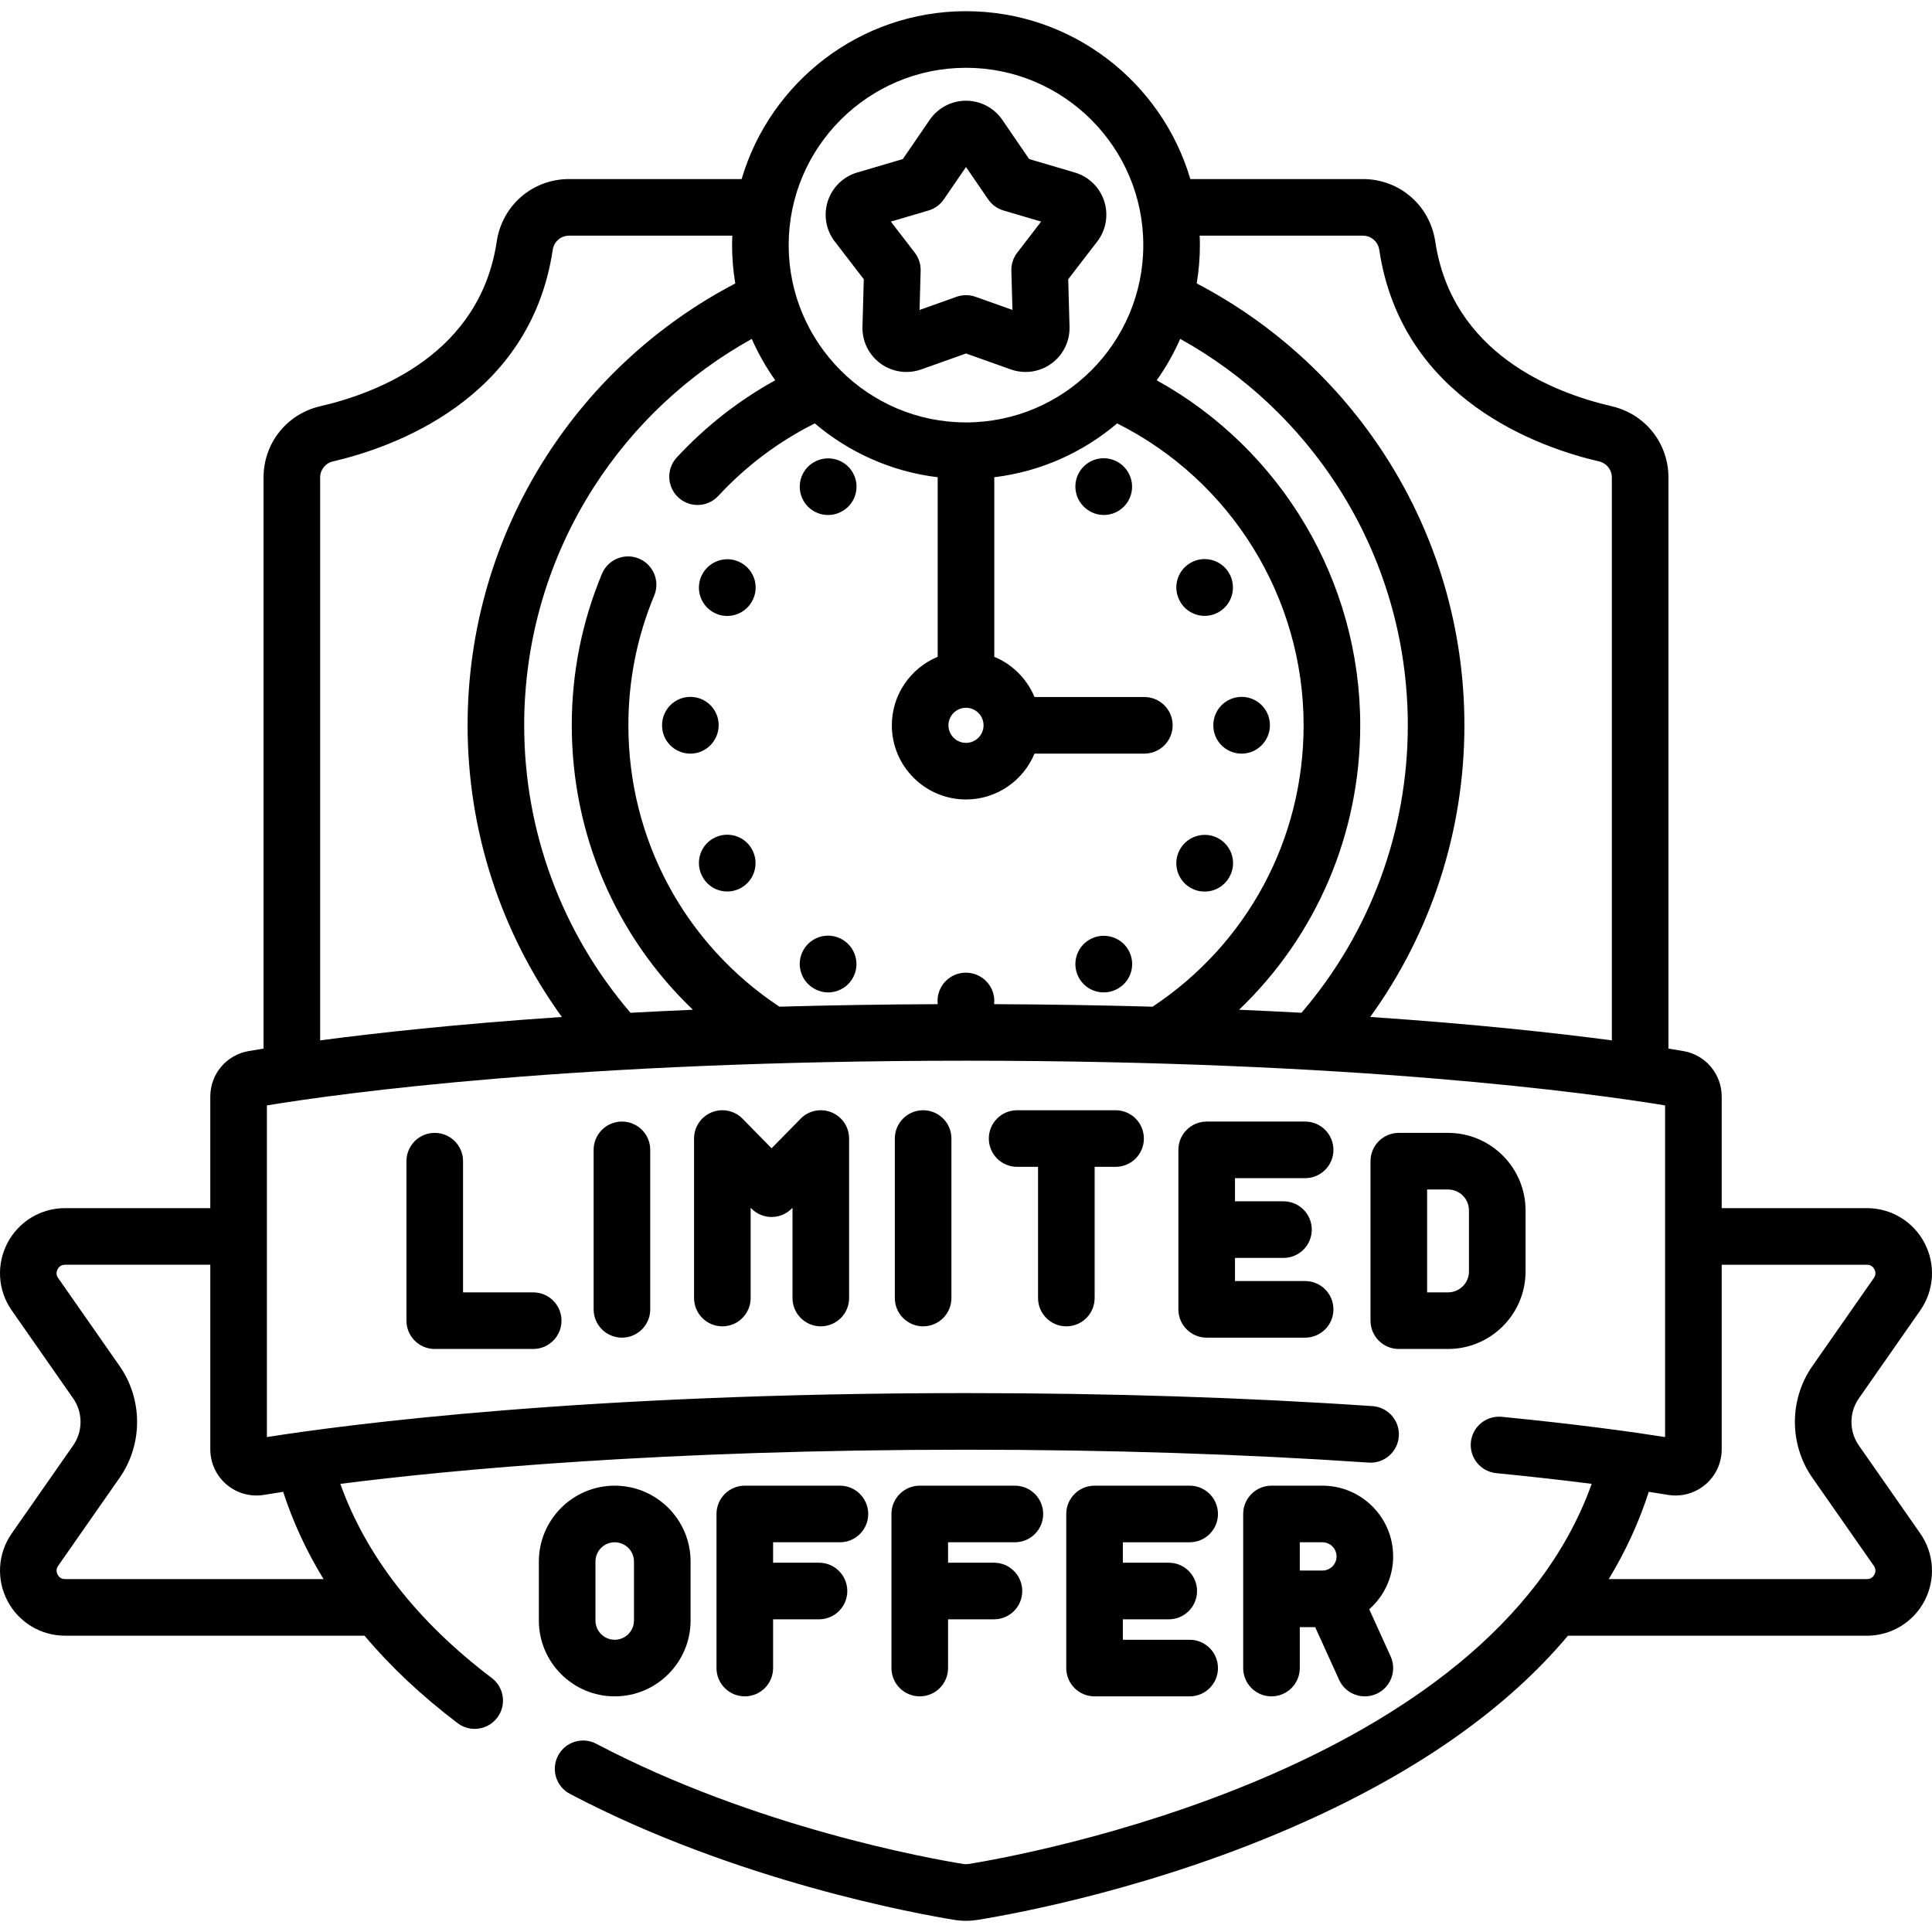<svg id="Capa_1" enable-background="new 0 0 511.984 511.984" height="512" viewBox="0 0 511.984 511.984" width="512" xmlns="http://www.w3.org/2000/svg"><g><path d="m492.589 383.036c-2.599-3.723-2.599-8.726 0-12.449l16.282-23.324c3.69-5.286 4.132-12.121 1.151-17.837-2.98-5.716-8.837-9.268-15.284-9.268h-38.484v-29.564c0-5.979-4.275-11.05-10.166-12.06-1.113-.191-2.431-.41-3.944-.652v-151.348c0-9.07-6.169-16.83-15.002-18.872-15.57-3.598-42.354-14.054-46.795-43.662-1.438-9.588-9.495-16.547-19.157-16.547h-45.745c-7.573-25.682-31.353-44.487-59.456-44.487s-51.883 18.805-59.456 44.487h-45.739c-9.662 0-17.719 6.959-19.157 16.547-4.44 29.608-31.225 40.064-46.796 43.662-8.833 2.041-15.001 9.801-15.001 18.872v151.349c-1.514.242-2.832.462-3.945.652-5.89 1.009-10.166 6.081-10.166 12.06v29.564h-38.483c-6.447 0-12.303 3.551-15.284 9.268-2.98 5.716-2.54 12.551 1.15 17.836l16.283 23.325c2.599 3.723 2.599 8.725 0 12.448l-16.282 23.323c-3.69 5.286-4.131 12.121-1.151 17.837 2.981 5.716 8.837 9.268 15.284 9.268h79.348c6.916 8.205 15.139 15.944 24.672 23.17 1.355 1.027 2.946 1.524 4.525 1.524 2.267 0 4.507-1.024 5.982-2.97 2.502-3.301 1.855-8.005-1.446-10.507-19.839-15.04-33.298-32.327-40.135-51.452 29.631-3.772 85.476-9.053 165.799-9.053 37.589 0 73.49 1.15 106.708 3.418 4.123.289 7.711-2.839 7.993-6.972s-2.839-7.711-6.972-7.993c-33.556-2.292-69.802-3.453-107.729-3.453-101.119 0-164.172 8.331-185.262 11.652v-87.893c19.713-3.237 81.924-11.843 185.262-11.843 103.337 0 165.549 8.606 185.262 11.843v87.893c-8.217-1.296-22.778-3.355-43.275-5.368-4.123-.399-7.792 2.61-8.196 6.731-.405 4.123 2.608 7.792 6.731 8.197 9.862.968 18.295 1.944 25.288 2.837-27.228 76.324-150.77 98.42-165.13 100.739-.458.074-.903.073-1.362 0-8.854-1.431-55.16-9.688-97.291-31.858-3.666-1.929-8.202-.522-10.13 3.145-1.929 3.666-.521 8.201 3.145 10.13 44.198 23.258 92.625 31.896 101.884 33.392 1.02.165 2.047.248 3.074.248s2.054-.083 3.073-.247c10.485-1.694 47.686-8.556 86.148-25.757 30.609-13.688 54.102-30.268 70.305-49.55h79.219c6.447 0 12.304-3.551 15.284-9.268 2.98-5.716 2.539-12.551-1.151-17.836zm-131.4-320.583c2.177 0 3.995 1.586 4.323 3.772 5.972 39.822 42.727 52.465 58.252 56.053 1.989.459 3.379 2.21 3.379 4.256v149.169c-14.622-1.941-36.002-4.307-64.032-6.207 16.183-22.389 24.961-49.329 24.961-77.285 0-25.364-7.212-50.006-20.857-71.261-12.469-19.424-29.723-35.197-50.085-45.843.547-3.307.846-6.696.846-10.155 0-.838-.03-1.67-.063-2.5h43.276zm-32.831 205.133c20.381-19.487 32.106-46.444 32.106-75.375 0-38.185-20.905-73.156-53.934-91.437 2.43-3.418 4.523-7.088 6.229-10.969 16.931 9.399 31.307 22.851 41.834 39.249 12.09 18.832 18.48 40.671 18.48 63.157 0 28.067-9.983 54.976-28.175 76.176-5.314-.288-10.832-.556-16.54-.801zm-64.917-1.479c.031-.279.051-.562.051-.85 0-4.142-3.398-7.5-7.541-7.5s-7.5 3.358-7.5 7.5c0 .288.02.571.051.85-14.856.06-28.845.297-41.96.667-25.099-16.645-40.02-44.347-40.02-74.563 0-11.915 2.302-23.48 6.843-34.375 1.593-3.824-.214-8.215-4.038-9.808s-8.215.214-9.808 4.038c-5.307 12.733-7.997 26.24-7.997 40.146 0 28.934 11.72 55.893 32.1 75.375-5.707.245-11.223.513-16.536.801-18.191-21.2-28.175-48.108-28.175-76.176 0-22.462 6.376-44.281 18.439-63.096 10.527-16.42 24.918-29.892 41.871-39.304 1.705 3.877 3.796 7.544 6.224 10.959-9.706 5.366-18.458 12.215-26.09 20.45-2.815 3.038-2.635 7.783.403 10.599 1.444 1.338 3.272 1.999 5.096 1.999 2.015 0 4.025-.808 5.503-2.402 7.374-7.957 15.967-14.401 25.573-19.214 9.014 7.654 20.234 12.774 32.561 14.267v47.586c-7.124 2.954-12.151 9.977-12.151 18.157 0 10.836 8.815 19.651 19.651 19.651 8.18 0 15.203-5.027 18.157-12.151h29.109c4.143 0 7.5-3.358 7.5-7.5s-3.357-7.5-7.5-7.5h-29.109c-1.995-4.812-5.845-8.662-10.657-10.657v-47.586c12.328-1.495 23.547-6.616 32.56-14.271 30.144 15.117 49.411 46.086 49.411 80.013 0 30.21-14.921 57.912-40.022 74.563-13.125-.371-27.127-.608-41.999-.668zm-7.449-78.545c2.564 0 4.651 2.086 4.651 4.651s-2.087 4.651-4.651 4.651c-2.565 0-4.651-2.086-4.651-4.651s2.086-4.651 4.651-4.651zm-.003-169.596c25.909 0 46.987 21.079 46.987 46.987s-21.078 46.987-46.987 46.987-46.987-21.079-46.987-46.987 21.078-46.987 46.987-46.987zm-171.148 108.568c0-2.046 1.389-3.797 3.378-4.256 15.525-3.587 52.281-16.23 58.253-56.053.328-2.186 2.146-3.772 4.323-3.772h43.27c-.033.83-.063 1.662-.063 2.5 0 3.462.299 6.854.847 10.164-20.387 10.66-37.657 26.455-50.126 45.903-13.615 21.236-20.811 45.854-20.811 71.192 0 27.958 8.79 54.894 24.977 77.284-28.038 1.9-49.422 4.267-64.048 6.208zm-9.799 268.803c2.597 8.018 6.179 15.731 10.701 23.127h-68.497c-1.121 0-1.697-.654-1.983-1.203-.286-.548-.493-1.396.149-2.315l16.282-23.324c6.184-8.858 6.184-20.762 0-29.621l-16.283-23.325c-.642-.919-.435-1.766-.149-2.314.286-.549.862-1.203 1.983-1.203h38.485v48.915c0 3.605 1.576 7.009 4.325 9.338 2.746 2.328 6.356 3.323 9.909 2.733 1.381-.229 3.078-.502 5.078-.808zm421.68 21.924c-.286.549-.862 1.203-1.983 1.203h-68.417c4.48-7.372 8.017-15.086 10.613-23.128 2.003.307 3.707.581 5.087.81.671.112 1.344.167 2.013.167 2.871 0 5.668-1.012 7.895-2.899 2.749-2.329 4.325-5.733 4.325-9.338v-48.915h38.484c1.121 0 1.697.654 1.983 1.203s.492 1.396-.149 2.315l-16.282 23.324c-6.184 8.858-6.184 20.762 0 29.621l16.282 23.324c.641.917.435 1.764.149 2.313z"/><path d="m115.208 300.216c-4.142 0-7.5 3.358-7.5 7.5v42.265c0 4.142 3.358 7.5 7.5 7.5h26.09c4.142 0 7.5-3.358 7.5-7.5s-3.358-7.5-7.5-7.5h-18.59v-34.765c0-4.143-3.358-7.5-7.5-7.5z"/><path d="m157.315 304.716v42.265c0 4.142 3.358 7.5 7.5 7.5s7.5-3.358 7.5-7.5v-42.265c0-4.142-3.358-7.5-7.5-7.5s-7.5 3.357-7.5 7.5z"/><path d="m217.516 351.481c4.142 0 7.5-3.358 7.5-7.5v-42.265c0-3.046-1.842-5.79-4.662-6.942-2.818-1.151-6.057-.486-8.19 1.688l-7.693 7.836-7.692-7.836c-2.134-2.174-5.372-2.84-8.19-1.688-2.82 1.153-4.662 3.896-4.662 6.942v42.265c0 4.142 3.358 7.5 7.5 7.5s7.5-3.358 7.5-7.5v-23.918l.192.196c1.41 1.437 3.339 2.246 5.352 2.246s3.942-.81 5.352-2.246l.193-.196v23.919c0 4.141 3.358 7.499 7.5 7.499z"/><path d="m237.131 301.716v42.265c0 4.142 3.358 7.5 7.5 7.5s7.5-3.358 7.5-7.5v-42.265c0-4.142-3.358-7.5-7.5-7.5s-7.5 3.357-7.5 7.5z"/><path d="m282.584 351.481c4.143 0 7.5-3.358 7.5-7.5v-34.765h5.546c4.143 0 7.5-3.358 7.5-7.5s-3.357-7.5-7.5-7.5h-26.09c-4.143 0-7.5 3.358-7.5 7.5s3.357 7.5 7.5 7.5h5.544v34.765c0 4.142 3.357 7.5 7.5 7.5z"/><path d="m345.863 312.216c4.143 0 7.5-3.358 7.5-7.5s-3.357-7.5-7.5-7.5h-26.09c-4.143 0-7.5 3.358-7.5 7.5v42.265c0 4.142 3.357 7.5 7.5 7.5h26.09c4.143 0 7.5-3.358 7.5-7.5s-3.357-7.5-7.5-7.5h-18.59v-6.132h12.851c4.143 0 7.5-3.358 7.5-7.5s-3.357-7.5-7.5-7.5h-12.851v-6.133z"/><path d="m404.277 336.936v-16.176c0-11.329-9.217-20.545-20.545-20.545h-13.044c-4.143 0-7.5 3.358-7.5 7.5v42.265c0 4.142 3.357 7.5 7.5 7.5h13.044c11.328.001 20.545-9.216 20.545-20.544zm-15 0c0 3.058-2.487 5.545-5.545 5.545h-5.544v-27.265h5.544c3.058 0 5.545 2.487 5.545 5.545z"/><path d="m268.946 408.705c4.143 0 7.5-3.358 7.5-7.5s-3.357-7.5-7.5-7.5h-25.207c-4.142 0-7.5 3.358-7.5 7.5v40.835c0 4.142 3.358 7.5 7.5 7.5s7.5-3.358 7.5-7.5v-12.917h12.161c4.143 0 7.5-3.358 7.5-7.5s-3.357-7.5-7.5-7.5h-12.161v-5.417h17.707z"/><path d="m315.264 408.705c4.143 0 7.5-3.358 7.5-7.5s-3.357-7.5-7.5-7.5h-25.207c-4.143 0-7.5 3.358-7.5 7.5v40.835c0 4.142 3.357 7.5 7.5 7.5h25.207c4.143 0 7.5-3.358 7.5-7.5s-3.357-7.5-7.5-7.5h-17.707v-5.417h12.162c4.143 0 7.5-3.358 7.5-7.5s-3.357-7.5-7.5-7.5h-12.162v-5.417h17.707z"/><path d="m369.188 412.452c0-10.337-8.41-18.747-18.747-18.747h-13.495c-4.143 0-7.5 3.358-7.5 7.5v40.835c0 4.142 3.357 7.5 7.5 7.5s7.5-3.358 7.5-7.5v-10.841h4.078l6.336 13.943c1.256 2.765 3.981 4.399 6.833 4.399 1.037 0 2.092-.217 3.098-.674 3.771-1.713 5.439-6.16 3.726-9.931l-5.667-12.471c3.877-3.435 6.338-8.436 6.338-14.013zm-24.742-3.747h5.995c2.066 0 3.747 1.681 3.747 3.747s-1.681 3.747-3.747 3.747h-5.995z"/><path d="m222.58 408.705c4.142 0 7.5-3.358 7.5-7.5s-3.358-7.5-7.5-7.5h-25.207c-4.142 0-7.5 3.358-7.5 7.5v40.835c0 4.142 3.358 7.5 7.5 7.5s7.5-3.358 7.5-7.5v-12.917h12.162c4.142 0 7.5-3.358 7.5-7.5s-3.358-7.5-7.5-7.5h-12.162v-5.417h17.707z"/><path d="m162.902 449.54c11.085 0 20.104-9.018 20.104-20.103v-15.628c0-11.085-9.019-20.104-20.104-20.104s-20.104 9.019-20.104 20.104v15.628c0 11.085 9.019 20.103 20.104 20.103zm-5.104-35.732c0-2.814 2.29-5.104 5.104-5.104s5.104 2.29 5.104 5.104v15.628c0 2.814-2.29 5.103-5.104 5.103s-5.104-2.289-5.104-5.103z"/><path d="m321.535 192.174v.081c0 4.142 3.357 7.459 7.5 7.459s7.5-3.398 7.5-7.54-3.357-7.5-7.5-7.5-7.5 3.357-7.5 7.5z"/><path d="m190.449 192.174c0-4.142-3.358-7.5-7.5-7.5s-7.5 3.358-7.5 7.5v.081c0 4.142 3.358 7.459 7.5 7.459s7.5-3.398 7.5-7.54z"/><path d="m312.764 159.458c1.381 2.408 3.885 3.744 6.468 3.744 1.272 0 2.563-.324 3.749-1.004 3.593-2.061 4.815-6.679 2.755-10.272s-6.645-4.834-10.236-2.775c-3.594 2.061-4.836 6.644-2.775 10.237z"/><path d="m188.949 222.214c-3.582 2.079-4.801 6.669-2.721 10.251l.041.07c1.386 2.388 3.879 3.71 6.448 3.71 1.285 0 2.589-.331 3.783-1.023 3.583-2.079 4.781-6.704 2.701-10.287-2.079-3.581-6.667-4.8-10.252-2.721z"/><path d="m296.223 122.438c-3.589-2.069-8.175-.837-10.243 2.753-2.068 3.588-.836 8.174 2.753 10.243l.07.041c1.175.677 2.452.998 3.712.998 2.59 0 5.104-1.357 6.496-3.771 2.069-3.589.801-8.195-2.788-10.264z"/><path d="m223.201 248.965c-3.583-2.08-8.173-.862-10.251 2.721-2.08 3.583-.861 8.172 2.721 10.251l.07.041c1.18.685 2.464 1.01 3.732 1.01 2.582 0 5.09-1.349 6.485-3.751 2.078-3.583.825-8.193-2.757-10.272z"/><path d="m215.67 122.49c-3.582 2.079-4.801 6.669-2.721 10.251 1.392 2.397 3.907 3.736 6.493 3.736 1.278 0 2.573-.327 3.758-1.015l.07-.041c3.582-2.079 4.766-6.648 2.687-10.231-2.079-3.581-6.704-4.78-10.287-2.7z"/><path d="m288.733 248.993c-3.589 2.069-4.821 6.655-2.753 10.243 1.389 2.409 3.911 3.756 6.505 3.756 1.271 0 2.559-.324 3.738-1.003l.07-.041c3.589-2.069 4.786-6.634 2.718-10.223-2.069-3.587-6.691-4.801-10.278-2.732z"/><path d="m196.499 149.205c-3.583-2.081-8.193-.826-10.271 2.756-2.08 3.583-.861 8.172 2.721 10.251 1.185.688 2.48 1.015 3.758 1.015 2.586 0 5.102-1.339 6.493-3.736l.041-.07c2.08-3.581.841-8.137-2.742-10.216z"/><path d="m325.735 232.501.04-.07c2.061-3.593.798-8.142-2.795-10.202-3.593-2.061-8.198-.784-10.257 2.81-2.061 3.593-.818 8.177 2.775 10.237 1.176.674 2.458.995 3.724.995 2.6.001 5.127-1.353 6.513-3.77z"/><path d="m228.558 86.593c-.105 3.846 1.69 7.492 4.803 9.753s7.135 2.841 10.759 1.552l11.874-4.222 11.874 4.223c1.271.452 2.592.674 3.905.674 2.431 0 4.835-.76 6.855-2.229 3.112-2.262 4.906-5.908 4.8-9.752l-.347-12.597 7.686-9.988c2.346-3.049 3.037-7.053 1.848-10.712-1.188-3.659-4.102-6.493-7.793-7.581l-12.087-3.563-7.124-10.395c-2.175-3.174-5.771-5.068-9.617-5.068-3.848 0-7.443 1.895-9.618 5.068l-7.124 10.395-12.088 3.563c-3.69 1.088-6.603 3.922-7.792 7.582-1.188 3.659-.498 7.663 1.849 10.712l7.685 9.987zm17.493-30.808c1.655-.488 3.091-1.531 4.066-2.954l5.876-8.574 5.876 8.574c.976 1.423 2.411 2.466 4.066 2.954l9.97 2.939-6.339 8.238c-1.052 1.367-1.601 3.056-1.553 4.78l.286 10.391-9.794-3.482c-.813-.289-1.663-.434-2.513-.434s-1.7.145-2.513.434l-9.794 3.482.286-10.391c.047-1.724-.501-3.413-1.553-4.78l-6.339-8.238z"/></g></svg>